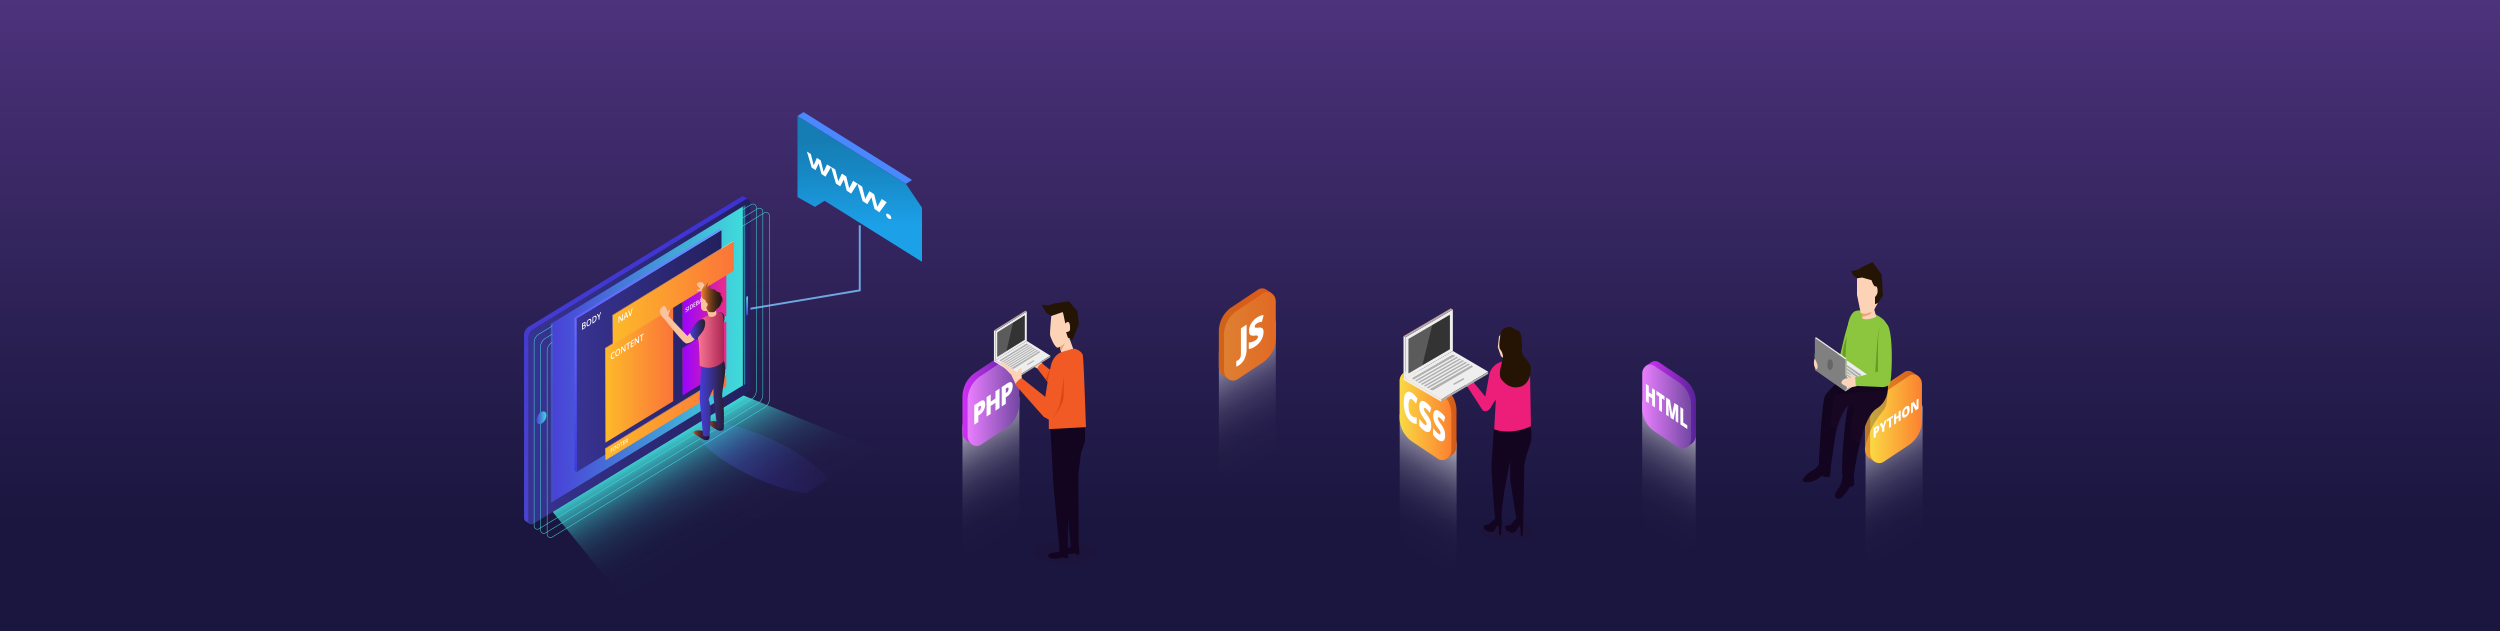 <svg xmlns="http://www.w3.org/2000/svg" xmlns:xlink="http://www.w3.org/1999/xlink" viewBox="0 0 1285.6 324.72"><defs><style>.cls-1{isolation:isolate;}.cls-2{fill:url(#linear-gradient);}.cls-16,.cls-3,.cls-72,.cls-76{fill:none;stroke-miterlimit:10;}.cls-3{stroke:#6ea8e3;}.cls-4{fill:url(#linear-gradient-2);}.cls-5{fill:#4a88ff;}.cls-6{fill:#fff;}.cls-7{fill:#241033;opacity:0.25;}.cls-12,.cls-7{mix-blend-mode:multiply;}.cls-8{fill:#13041f;}.cls-9{fill:#fcd3b7;}.cls-10{fill:#ed1e79;}.cls-11{fill:#251404;}.cls-12{opacity:0.4;fill:url(#Degradado_sin_nombre_64);}.cls-13{fill:url(#Degradado_sin_nombre_28);}.cls-14{fill:url(#Degradado_sin_nombre_20);}.cls-15{fill:url(#Degradado_sin_nombre_19);}.cls-16{stroke:#3fdcda;stroke-width:0.26px;}.cls-17{fill:url(#Degradado_sin_nombre_70);}.cls-18{fill:url(#Degradado_sin_nombre_71);}.cls-19{fill:url(#Degradado_sin_nombre_3);}.cls-20{fill:url(#Degradado_sin_nombre_19-2);}.cls-21{fill:url(#Degradado_sin_nombre_18);}.cls-22{fill:url(#Degradado_sin_nombre_17);}.cls-23{fill:#e1e1e1;}.cls-24{fill:url(#Degradado_sin_nombre_15);}.cls-25{fill:url(#Degradado_sin_nombre_15-2);}.cls-26{fill:url(#Degradado_sin_nombre_59);}.cls-27{fill:url(#Degradado_sin_nombre_16);}.cls-28{fill:url(#Degradado_sin_nombre_59-2);}.cls-29{fill:url(#Degradado_sin_nombre_16-2);}.cls-30{fill:url(#Degradado_sin_nombre_59-3);}.cls-31{fill:url(#Degradado_sin_nombre_59-4);}.cls-32{fill:url(#Degradado_sin_nombre_59-5);}.cls-33{fill:url(#Degradado_sin_nombre_16-3);}.cls-34{fill:url(#Degradado_sin_nombre_59-6);}.cls-35{fill:url(#Degradado_sin_nombre_15-3);}.cls-36{fill:url(#Degradado_sin_nombre_15-4);}.cls-37{fill:url(#Degradado_sin_nombre_15-5);}.cls-38{fill:url(#Degradado_sin_nombre_85);}.cls-39{fill:url(#Degradado_sin_nombre_85-2);}.cls-40{fill:#fbc39d;}.cls-41{fill:url(#Degradado_sin_nombre_14);}.cls-42{fill:url(#Degradado_sin_nombre_14-2);}.cls-43{fill:url(#Degradado_sin_nombre_53);}.cls-44{fill:url(#Degradado_sin_nombre_88);}.cls-45{fill:url(#Degradado_sin_nombre_14-3);}.cls-46{fill:url(#Degradado_sin_nombre_3-2);}.cls-47{fill:url(#Degradado_sin_nombre_3-3);}.cls-48{fill:url(#Degradado_sin_nombre_89);}.cls-49{fill:url(#Degradado_sin_nombre_12);}.cls-50{fill:url(#Degradado_sin_nombre_11);}.cls-51{fill:url(#Degradado_sin_nombre_89-2);}.cls-52{fill:url(#Degradado_sin_nombre_10);}.cls-53{fill:url(#Degradado_sin_nombre_9);}.cls-54{fill:url(#Degradado_sin_nombre_89-3);}.cls-55{fill:url(#Degradado_sin_nombre_8);}.cls-56{fill:url(#Degradado_sin_nombre_7);}.cls-57{fill:url(#Degradado_sin_nombre_89-4);}.cls-58{fill:url(#Degradado_sin_nombre_8-2);}.cls-59{fill:url(#Degradado_sin_nombre_7-2);}.cls-60{fill:url(#Degradado_sin_nombre_89-5);}.cls-61{fill:url(#Degradado_sin_nombre_10-2);}.cls-62{fill:url(#Degradado_sin_nombre_9-2);}.cls-63{fill:#8cc63f;}.cls-64{fill:#689c23;}.cls-65{fill:#eee;}.cls-66{fill:#afafaf;}.cls-67{fill:gray;}.cls-68{fill:#666;}.cls-69{fill:#eda36f;}.cls-70{fill:#241404;}.cls-71{fill:#f15a24;}.cls-72,.cls-76{stroke:#ff1d25;}.cls-72{stroke-width:0.09px;}.cls-73{fill:#333;}.cls-74{fill:#e2e2e2;opacity:0.23;}.cls-75{fill:#d94611;}.cls-76{stroke-width:0.17px;}</style><linearGradient id="linear-gradient" x1="642.8" y1="-79.16" x2="642.8" y2="278.74" gradientUnits="userSpaceOnUse"><stop offset="0.11" stop-color="#563886"/><stop offset="0.26" stop-color="#4a3178"/><stop offset="0.74" stop-color="#271e4f"/><stop offset="0.98" stop-color="#1a163f"/></linearGradient><linearGradient id="linear-gradient-2" x1="442.27" y1="121.86" x2="441.81" y2="68.69" gradientUnits="userSpaceOnUse"><stop offset="0.11" stop-color="#1ca0e8"/><stop offset="0.64" stop-color="#1787c3"/><stop offset="0.93" stop-color="#157db3"/></linearGradient><linearGradient id="Degradado_sin_nombre_64" x1="358.14" y1="235.49" x2="425.61" y2="235.49" gradientUnits="userSpaceOnUse"><stop offset="0" stop-color="#4941d7"/><stop offset="1" stop-color="#241e55"/></linearGradient><linearGradient id="Degradado_sin_nombre_28" x1="352.1" y1="220.48" x2="383.39" y2="274.66" gradientUnits="userSpaceOnUse"><stop offset="0" stop-color="#3fdcda"/><stop offset="0.06" stop-color="#3fdcda" stop-opacity="0.82"/><stop offset="0.13" stop-color="#3fdcda" stop-opacity="0.63"/><stop offset="0.21" stop-color="#3fdcda" stop-opacity="0.46"/><stop offset="0.29" stop-color="#3fdcda" stop-opacity="0.32"/><stop offset="0.38" stop-color="#3fdcda" stop-opacity="0.2"/><stop offset="0.48" stop-color="#3fdcda" stop-opacity="0.11"/><stop offset="0.6" stop-color="#3fdcda" stop-opacity="0.05"/><stop offset="0.74" stop-color="#3fdcda" stop-opacity="0.01"/><stop offset="1" stop-color="#3fdcda" stop-opacity="0"/></linearGradient><linearGradient id="Degradado_sin_nombre_20" x1="276.39" y1="271.63" x2="376.78" y2="97.75" gradientUnits="userSpaceOnUse"><stop offset="0" stop-color="#4a43d1"/><stop offset="1" stop-color="#3c32d4"/></linearGradient><linearGradient id="Degradado_sin_nombre_19" x1="271.65" y1="185.99" x2="385.92" y2="185.99" gradientUnits="userSpaceOnUse"><stop offset="0" stop-color="#373391"/><stop offset="1" stop-color="#23205f"/></linearGradient><linearGradient id="Degradado_sin_nombre_70" x1="2757.86" y1="227.01" x2="2760.11" y2="230.9" gradientTransform="translate(1856.51 -2063.79) rotate(119.92)" gradientUnits="userSpaceOnUse"><stop offset="0" stop-color="#3fdcda"/><stop offset="0.01" stop-color="#3fdcda" stop-opacity="0.9"/><stop offset="0.03" stop-color="#3fdcda" stop-opacity="0.71"/><stop offset="0.06" stop-color="#3fdcda" stop-opacity="0.54"/><stop offset="0.09" stop-color="#3fdcda" stop-opacity="0.39"/><stop offset="0.12" stop-color="#3fdcda" stop-opacity="0.27"/><stop offset="0.16" stop-color="#3fdcda" stop-opacity="0.17"/><stop offset="0.2" stop-color="#3fdcda" stop-opacity="0.09"/><stop offset="0.25" stop-color="#3fdcda" stop-opacity="0.04"/><stop offset="0.33" stop-color="#3fdcda" stop-opacity="0.01"/><stop offset="0.53" stop-color="#3fdcda" stop-opacity="0"/></linearGradient><linearGradient id="Degradado_sin_nombre_71" x1="2652.29" y1="169.1" x2="2654.53" y2="172.99" gradientTransform="translate(1856.51 -2063.79) rotate(119.92)" gradientUnits="userSpaceOnUse"><stop offset="0.47" stop-color="#3fdcda" stop-opacity="0"/><stop offset="0.67" stop-color="#3fdcda" stop-opacity="0.01"/><stop offset="0.75" stop-color="#3fdcda" stop-opacity="0.04"/><stop offset="0.8" stop-color="#3fdcda" stop-opacity="0.09"/><stop offset="0.84" stop-color="#3fdcda" stop-opacity="0.17"/><stop offset="0.88" stop-color="#3fdcda" stop-opacity="0.27"/><stop offset="0.91" stop-color="#3fdcda" stop-opacity="0.39"/><stop offset="0.94" stop-color="#3fdcda" stop-opacity="0.54"/><stop offset="0.97" stop-color="#3fdcda" stop-opacity="0.71"/><stop offset="0.99" stop-color="#3fdcda" stop-opacity="0.9"/><stop offset="1" stop-color="#3fdcda"/></linearGradient><linearGradient id="Degradado_sin_nombre_3" x1="284.07" y1="182.13" x2="382" y2="182.13" gradientUnits="userSpaceOnUse"><stop offset="0" stop-color="#4941d7"/><stop offset="1" stop-color="#3fdcda"/></linearGradient><linearGradient id="Degradado_sin_nombre_19-2" x1="296.49" y1="180.53" x2="371.02" y2="180.53" xlink:href="#Degradado_sin_nombre_19"/><linearGradient id="Degradado_sin_nombre_18" x1="295.98" y1="242.74" x2="295.98" y2="163.21" gradientUnits="userSpaceOnUse"><stop offset="0" stop-color="#3f33ed"/><stop offset="1" stop-color="#6f68ff"/></linearGradient><linearGradient id="Degradado_sin_nombre_17" x1="295.47" y1="140.77" x2="371.02" y2="140.77" gradientUnits="userSpaceOnUse"><stop offset="0" stop-color="#625aff"/><stop offset="1" stop-color="#6698ff"/></linearGradient><linearGradient id="Degradado_sin_nombre_15" x1="351.14" y1="158.53" x2="373.5" y2="158.53" gradientUnits="userSpaceOnUse"><stop offset="0" stop-color="#9a04ff"/><stop offset="1" stop-color="#ed2c88"/></linearGradient><linearGradient id="Degradado_sin_nombre_15-2" x1="351.04" y1="175.98" x2="351.04" y2="154.6" xlink:href="#Degradado_sin_nombre_15"/><linearGradient id="Degradado_sin_nombre_59" x1="311.19" y1="168.33" x2="346.18" y2="168.33" gradientUnits="userSpaceOnUse"><stop offset="0" stop-color="#fb7439"/><stop offset="1" stop-color="#fdde98"/></linearGradient><linearGradient id="Degradado_sin_nombre_16" x1="311.4" y1="192.67" x2="346.18" y2="192.67" gradientUnits="userSpaceOnUse"><stop offset="0" stop-color="#fdb92a"/><stop offset="1" stop-color="#fb7439"/></linearGradient><linearGradient id="Degradado_sin_nombre_59-2" x1="311.29" y1="227.57" x2="311.29" y2="178.88" xlink:href="#Degradado_sin_nombre_59"/><linearGradient id="Degradado_sin_nombre_16-2" x1="315.23" y1="150.6" x2="377.33" y2="150.6" xlink:href="#Degradado_sin_nombre_16"/><linearGradient id="Degradado_sin_nombre_59-3" x1="315.12" y1="177.16" x2="315.12" y2="161.86" xlink:href="#Degradado_sin_nombre_59"/><linearGradient id="Degradado_sin_nombre_59-4" x1="315.02" y1="142.95" x2="377.33" y2="142.95" xlink:href="#Degradado_sin_nombre_59"/><linearGradient id="Degradado_sin_nombre_59-5" x1="311.19" y1="211.57" x2="373.5" y2="211.57" xlink:href="#Degradado_sin_nombre_59"/><linearGradient id="Degradado_sin_nombre_16-3" x1="311.4" y1="214.67" x2="373.5" y2="214.67" xlink:href="#Degradado_sin_nombre_16"/><linearGradient id="Degradado_sin_nombre_59-6" x1="311.29" y1="236.67" x2="311.29" y2="230.47" xlink:href="#Degradado_sin_nombre_59"/><linearGradient id="Degradado_sin_nombre_15-3" x1="351.14" y1="184.32" x2="373.5" y2="184.32" xlink:href="#Degradado_sin_nombre_15"/><linearGradient id="Degradado_sin_nombre_15-4" x1="351.04" y1="203.3" x2="351.04" y2="178.88" xlink:href="#Degradado_sin_nombre_15"/><linearGradient id="Degradado_sin_nombre_15-5" x1="350.93" y1="172.12" x2="373.5" y2="172.12" xlink:href="#Degradado_sin_nombre_15"/><linearGradient id="Degradado_sin_nombre_85" x1="356.59" y1="223.82" x2="364.87" y2="223.82" gradientUnits="userSpaceOnUse"><stop offset="0" stop-color="#c3531b"/><stop offset="0.1" stop-color="#a14622"/><stop offset="0.23" stop-color="#7a382b"/><stop offset="0.37" stop-color="#592b32"/><stop offset="0.52" stop-color="#3f2237"/><stop offset="0.67" stop-color="#2d1b3b"/><stop offset="0.82" stop-color="#22173d"/><stop offset="1" stop-color="#1f163e"/></linearGradient><linearGradient id="Degradado_sin_nombre_85-2" x1="363.93" y1="219.05" x2="372.22" y2="219.05" xlink:href="#Degradado_sin_nombre_85"/><linearGradient id="Degradado_sin_nombre_14" x1="369.29" y1="163.7" x2="372.57" y2="163.7" gradientUnits="userSpaceOnUse"><stop offset="0" stop-color="#463eda"/><stop offset="1" stop-color="#271d2c"/></linearGradient><linearGradient id="Degradado_sin_nombre_14-2" x1="359.85" y1="204.24" x2="372.92" y2="204.24" xlink:href="#Degradado_sin_nombre_14"/><linearGradient id="Degradado_sin_nombre_53" x1="358.65" y1="174.83" x2="372.46" y2="174.83" gradientUnits="userSpaceOnUse"><stop offset="0" stop-color="#fb7896"/><stop offset="1" stop-color="#ab2553"/></linearGradient><linearGradient id="Degradado_sin_nombre_88" x1="360.36" y1="152.93" x2="371.55" y2="152.93" gradientUnits="userSpaceOnUse"><stop offset="0" stop-color="#fc8130"/><stop offset="0.09" stop-color="#dc722c"/><stop offset="0.27" stop-color="#a55724"/><stop offset="0.44" stop-color="#77401d"/><stop offset="0.6" stop-color="#532f18"/><stop offset="0.75" stop-color="#392215"/><stop offset="0.89" stop-color="#291b13"/><stop offset="1" stop-color="#241812"/></linearGradient><linearGradient id="Degradado_sin_nombre_14-3" x1="354.78" y1="169.46" x2="362.63" y2="169.46" xlink:href="#Degradado_sin_nombre_14"/><linearGradient id="Degradado_sin_nombre_3-2" x1="275.91" y1="214.81" x2="281" y2="214.81" xlink:href="#Degradado_sin_nombre_3"/><linearGradient id="Degradado_sin_nombre_3-3" x1="384.19" y1="162.22" x2="384.19" y2="152.33" xlink:href="#Degradado_sin_nombre_3"/><linearGradient id="Degradado_sin_nombre_89" x1="2803.82" y1="233.13" x2="2838.2" y2="173.59" gradientTransform="matrix(-1, 0, 0, 1, 3462.55, 0)" gradientUnits="userSpaceOnUse"><stop offset="0" stop-color="#fff" stop-opacity="0"/><stop offset="0.22" stop-color="#fff" stop-opacity="0.01"/><stop offset="0.35" stop-color="#fff" stop-opacity="0.04"/><stop offset="0.47" stop-color="#fff" stop-opacity="0.1"/><stop offset="0.57" stop-color="#fff" stop-opacity="0.18"/><stop offset="0.66" stop-color="#fff" stop-opacity="0.29"/><stop offset="0.75" stop-color="#fff" stop-opacity="0.42"/><stop offset="0.83" stop-color="#fff" stop-opacity="0.57"/><stop offset="0.91" stop-color="#fff" stop-opacity="0.75"/><stop offset="0.98" stop-color="#fff" stop-opacity="0.94"/><stop offset="1" stop-color="#fff"/></linearGradient><linearGradient id="Degradado_sin_nombre_12" x1="626.78" y1="171.64" x2="653.84" y2="171.64" gradientUnits="userSpaceOnUse"><stop offset="0" stop-color="#cf6319"/><stop offset="1" stop-color="#df5817"/></linearGradient><linearGradient id="Degradado_sin_nombre_11" x1="629.44" y1="172.91" x2="656.06" y2="172.91" gradientUnits="userSpaceOnUse"><stop offset="0" stop-color="#df8031"/><stop offset="1" stop-color="#e16923"/></linearGradient><linearGradient id="Degradado_sin_nombre_89-2" x1="2740.43" y1="271.69" x2="2774.8" y2="212.16" gradientTransform="matrix(-1, 0, 0, 1, 3267.28, 0)" xlink:href="#Degradado_sin_nombre_89"/><linearGradient id="Degradado_sin_nombre_10" x1="494.9" y1="205.27" x2="521.97" y2="205.27" gradientUnits="userSpaceOnUse"><stop offset="0" stop-color="#d130f6"/><stop offset="1" stop-color="#572399"/></linearGradient><linearGradient id="Degradado_sin_nombre_9" x1="497.56" y1="206.53" x2="524.18" y2="206.53" gradientUnits="userSpaceOnUse"><stop offset="0" stop-color="#e97fff"/><stop offset="1" stop-color="#7347a2"/></linearGradient><linearGradient id="Degradado_sin_nombre_89-3" x1="2275.96" y1="276.56" x2="2310.33" y2="217.02" gradientTransform="matrix(-1, 0, 0, 1, 3267.28, 0)" xlink:href="#Degradado_sin_nombre_89"/><linearGradient id="Degradado_sin_nombre_8" x1="959.05" y1="214.09" x2="986.11" y2="214.09" gradientUnits="userSpaceOnUse"><stop offset="0" stop-color="#ec9c2e"/><stop offset="1" stop-color="#d25a18"/></linearGradient><linearGradient id="Degradado_sin_nombre_7" x1="961.71" y1="215.35" x2="988.33" y2="215.35" gradientUnits="userSpaceOnUse"><stop offset="0" stop-color="#fad943"/><stop offset="1" stop-color="#fc8130"/></linearGradient><linearGradient id="Degradado_sin_nombre_89-4" x1="717.07" y1="280.55" x2="751.45" y2="221.01" gradientTransform="matrix(1, 0, 0, 1, 0, 0)" xlink:href="#Degradado_sin_nombre_89"/><linearGradient id="Degradado_sin_nombre_8-2" x1="721.96" y1="212.54" x2="749.02" y2="212.54" xlink:href="#Degradado_sin_nombre_8"/><linearGradient id="Degradado_sin_nombre_7-2" x1="719.74" y1="213.8" x2="746.36" y2="213.8" xlink:href="#Degradado_sin_nombre_7"/><linearGradient id="Degradado_sin_nombre_89-5" x1="841.88" y1="270.49" x2="874.46" y2="214.07" gradientTransform="matrix(1, 0, 0, 1, 0, 0)" xlink:href="#Degradado_sin_nombre_89"/><linearGradient id="Degradado_sin_nombre_10-2" x1="846.61" y1="207.85" x2="872.05" y2="207.85" xlink:href="#Degradado_sin_nombre_10"/><linearGradient id="Degradado_sin_nombre_9-2" x1="844.52" y1="209.04" x2="869.55" y2="209.04" xlink:href="#Degradado_sin_nombre_9"/></defs><title>textBanner_1</title><g class="cls-1"><g id="Layer_2" data-name="Layer 2"><g id="BACKGROUND"><rect class="cls-2" width="1285.6" height="324.72"/></g><g id="OBJECTS"><polyline class="cls-3" points="382.52 159.29 442.12 149.32 442.12 115.84"/><polygon class="cls-4" points="410.1 59.64 465.87 94.55 474.13 106.83 474.13 134.63 424.04 103.27 419.07 106.38 410.1 101.36 410.1 59.64"/><polygon class="cls-5" points="410.1 59.64 413.23 57.65 469.01 92.56 465.87 94.55 410.1 59.64"/><path class="cls-6" d="M422.43,89.51,421,84.09l-1.62,3.4-2-1.32-2.42-8.22,2,1.27L418.43,85l1.63-3.79,2,1.28,1.47,5.85,1.75-3.8,2.12,1.34-2.92,5Z"/><path class="cls-6" d="M435.42,98.07l-1.51-5.68-1.85,3.46-2.2-1.45-2.55-8.61,2.22,1.39,1.54,6,1.87-3.87,2.22,1.41,1.54,6.12,2-3.88L441,94.47l-3.32,5.1Z"/><path class="cls-6" d="M449.71,107.47l-1.59-6L446,105l-2.42-1.59-2.69-9,2.44,1.53,1.61,6.32,2.14-3.94,2.45,1.55,1.61,6.42,2.3-3.95L456,104l-3.79,5.16Z"/><path class="cls-6" d="M458.32,112.13c0,.62-.63.72-1.4.22a2.5,2.5,0,0,1-1.23-1.94c0-.64.64-.7,1.39-.21A2.43,2.43,0,0,1,458.32,112.13Z"/><ellipse class="cls-7" cx="775.23" cy="273.16" rx="14.07" ry="4.84"/><path class="cls-8" d="M787.3,219.2s.32,5.35.17,6.94-3.75,10.49-3.67,14.56-.5,26.07-.5,26.07a6,6,0,0,1-3.54,0s-3.24-20.26-3.18-20.6,0-9.28,0-9.28L774,250.28s-2.15,13-1.84,16.23a7.86,7.86,0,0,1-3.35.22s-2.12-25-1.81-28.41,1.25-18.7,1.25-18.7l18.57-1.6Z"/><path class="cls-9" d="M757.51,196.28l-2-2.47s-.21-3.71-1-3.64-.59,1.13-.86,1.63-1.14-.15-1.8-.87-2.06-2.14-2.53-2.11-.05,1.68.36,2.75,4.83,7.25,4.83,7.25l3.57-1.1Z"/><polygon class="cls-9" points="773.17 170.5 771.85 171.88 770.85 172.99 770.23 178.51 771.85 183.2 773.87 184.68 775.12 174.47 773.17 170.5"/><path class="cls-10" d="M772.7,185.9a8.87,8.87,0,0,0-7,7.51c-1.17,6.64-1.91,10.53-1.91,10.53l-6.29-7.65a3.51,3.51,0,0,0-3.36,1.83l8.4,13s2.39,1.43,4.25-1.81a29.41,29.41,0,0,1,2.46-3.91l-.89,15.34s7.81,3.45,18.91-1.53l-.43-25.14s.17-8.9-4.63-9.31A27.37,27.37,0,0,0,772.7,185.9Z"/><path class="cls-11" d="M779.6,169.85s-1.68-2-3.92-1.7a4.52,4.52,0,0,0-4.19,4.2c-.18,2.46-1,6,0,7.34a6.8,6.8,0,0,1,1.42,4.4c-.16,1.25-2.78,8.17-1,10.7s5.25,5.54,10.15,4,6.09-8.93,4.46-11.78-4.13-4-3.89-7S782.65,169,779.6,169.85Z"/><polygon class="cls-8" points="783.29 266.77 783.36 270.13 783.16 271.96 782.94 275.57 782.08 275.57 781.78 270.98 781.19 270.47 779.21 273.68 777.26 273.94 774.57 272.7 774.03 270.98 774.03 270.47 776.74 269.96 779.76 266.51 782.42 266.37 783.29 266.77"/><polygon class="cls-8" points="772.2 266.45 772.27 269.81 772.07 271.64 771.85 275.26 770.99 275.26 770.69 270.66 770.1 270.15 768.12 273.37 766.17 273.63 763.48 272.38 762.94 270.66 762.94 270.15 765.65 269.64 768.85 266.73 771.33 266.05 772.2 266.45"/><path class="cls-12" d="M425.61,246.83c-3.07-6-14.51-14.45-29.29-21.15-18.73-8.49-35.71-10.92-37.94-5.42s11.15,16.83,29.87,25.32c9.83,4.46,19.17,7.24,26.16,8.08Z"/><polygon class="cls-13" points="322.23 309.97 284.07 263.09 382 203.22 451 231.32 322.23 309.97"/><path class="cls-14" d="M384.84,102.5l-2-1.22h0a1.67,1.67,0,0,0-1.78,0L271.88,168a5.12,5.12,0,0,0-2.39,4.38v94.15a1.77,1.77,0,0,0,1,1.62h0l2.13,1.31.25-.86-.34-.85,108.84-66.48a5.14,5.14,0,0,0,2.4-4.4v-94a2.06,2.06,0,0,0,0-.25h.77Z"/><path class="cls-15" d="M271.65,267.85V173.7a5.12,5.12,0,0,1,2.39-4.38L383.26,102.6a1.77,1.77,0,0,1,2.66,1.62v94a5.14,5.14,0,0,1-2.4,4.4L274.17,269.39A1.68,1.68,0,0,1,271.65,267.85Z"/><path class="cls-16" d="M274.66,270.39V176.25a5.12,5.12,0,0,1,2.39-4.38l109.22-66.71a1.77,1.77,0,0,1,2.66,1.62v94a5.14,5.14,0,0,1-2.4,4.4L277.18,271.93A1.68,1.68,0,0,1,274.66,270.39Z"/><path class="cls-16" d="M278,272.54V178.4A5.12,5.12,0,0,1,280.4,174L389.63,107.3a1.77,1.77,0,0,1,2.66,1.62v94a5.14,5.14,0,0,1-2.4,4.4L280.53,274.08A1.68,1.68,0,0,1,278,272.54Z"/><path class="cls-16" d="M281.36,274.69V180.54a5.12,5.12,0,0,1,2.39-4.38L393,109.45a1.77,1.77,0,0,1,2.66,1.62v94a5.14,5.14,0,0,1-2.4,4.4L283.88,276.23A1.68,1.68,0,0,1,281.36,274.69Z"/><polygon class="cls-17" points="284.07 166.03 284.07 258.06 279.73 260.41 279.58 168.76 284.07 166.03"/><polygon class="cls-18" points="386.93 103.27 386.93 195.58 382.59 197.93 382.44 106 386.93 103.27"/><polygon class="cls-19" points="284.07 258.06 284.07 166.03 382 106.2 382 198.23 284.07 258.06"/><polygon class="cls-20" points="296.49 163.84 371.02 118.32 371.02 197.22 296.49 242.74 296.49 163.84"/><polygon class="cls-21" points="296.49 242.74 295.47 242.11 295.47 163.21 296.49 163.84 296.49 242.74"/><polygon class="cls-22" points="296.49 163.84 371.02 118.32 370 117.69 295.47 163.21 296.49 163.84"/><polygon class="cls-23" points="350.94 154.6 373.29 140.95 373.5 141.08 351.14 154.73 350.94 154.6"/><polygon class="cls-24" points="373.5 141.08 351.14 154.73 351.14 175.98 373.5 162.32 373.5 141.08"/><polygon class="cls-25" points="351.14 154.73 350.94 154.6 350.94 175.85 351.14 175.98 351.14 154.73"/><path class="cls-6" d="M353.68,159.36a1.1,1.1,0,0,1-.17.59,1.42,1.42,0,0,1-.48.47,1,1,0,0,1-.5.18v-.35a1,1,0,0,0,.26,0,1.13,1.13,0,0,0,.26-.12.76.76,0,0,0,.26-.24.53.53,0,0,0,.08-.28.18.18,0,0,0-.08-.17.61.61,0,0,0-.31,0,.42.42,0,0,1-.35-.08.45.45,0,0,1-.1-.33,1,1,0,0,1,.16-.55,1.27,1.27,0,0,1,.43-.43,1.07,1.07,0,0,1,.51-.17l-.09.36a.93.93,0,0,0-.43.13.62.62,0,0,0-.22.21.49.49,0,0,0-.07.25.26.26,0,0,0,0,.13.15.15,0,0,0,.1.06,1,1,0,0,0,.24,0,.72.72,0,0,1,.29,0,.24.24,0,0,1,.13.12A.57.57,0,0,1,353.68,159.36Z"/><path class="cls-6" d="M354,159.76v-2.29l.29-.18v2.29Z"/><path class="cls-6" d="M356.25,157.24a2.09,2.09,0,0,1-.25,1,2,2,0,0,1-.71.73l-.5.31V157l.55-.34q.43-.26.67-.11T356.25,157.24Zm-.31.2q0-.82-.6-.45l-.25.16v1.66l.21-.13A1.35,1.35,0,0,0,355.94,157.44Z"/><path class="cls-6" d="M357.64,157.54l-1,.62v-2.29l1-.62v.32l-.72.44v.62l.68-.41v.31l-.68.41v.72l.72-.44Z"/><path class="cls-6" d="M358,155l.53-.33a.86.86,0,0,1,.53-.19c.11,0,.16.14.16.33a.94.94,0,0,1-.08.38.84.84,0,0,1-.23.31v0c.13,0,.22,0,.28,0a.41.41,0,0,1,.09.31,1.11,1.11,0,0,1-.17.59,1.38,1.38,0,0,1-.47.46l-.65.4Zm.29.77.28-.17a.84.84,0,0,0,.27-.24.53.53,0,0,0,.09-.3c0-.11,0-.17-.09-.18a.5.5,0,0,0-.29.11l-.25.16Zm0,.3v.73l.31-.19a.84.84,0,0,0,.28-.26A.63.63,0,0,0,359,156c0-.12,0-.19-.1-.21a.41.41,0,0,0-.29.09Z"/><path class="cls-6" d="M360.8,155.61l-.18-.53-.68.42-.18.74-.31.19.67-2.71.32-.2.67,1.89Zm-.26-.8-.17-.52-.05-.17,0-.17c0,.14-.05.3-.1.48l-.16.7Z"/><path class="cls-6" d="M361.64,154.18v.91l-.29.18V153l.51-.31c.23-.14.4-.19.51-.15s.17.18.17.4a1.24,1.24,0,0,1-.35.82l.51.7-.33.2-.43-.65Zm0-.31.2-.12a.86.86,0,0,0,.3-.28.66.66,0,0,0,.09-.34c0-.13,0-.2-.1-.22a.45.45,0,0,0-.3.1l-.19.12Z"/><polygon class="cls-26" points="311.19 178.88 345.97 157.64 346.18 157.77 311.4 179.01 311.19 178.88"/><polygon class="cls-27" points="311.4 179.01 346.18 157.77 346.18 206.32 311.4 227.57 311.4 179.01"/><polygon class="cls-28" points="311.4 179.01 311.19 178.88 311.19 227.44 311.4 227.57 311.4 179.01"/><polygon class="cls-29" points="315.23 161.98 377.33 124.05 377.33 139.22 315.23 177.16 315.23 161.98"/><polygon class="cls-30" points="315.23 177.16 315.02 177.03 315.02 161.86 315.23 161.98 315.23 177.16"/><polygon class="cls-31" points="315.02 161.86 377.12 123.92 377.33 124.05 315.23 161.98 315.02 161.86"/><path class="cls-6" d="M320.25,164.85l-.52.32-1.28-1.87h0v.14c0,.27,0,.53,0,.76v1.73l-.39.24v-3.34l.52-.32,1.28,1.86h0s0-.16,0-.37,0-.39,0-.51v-1.75l.39-.24Z"/><path class="cls-6" d="M322.56,163.44l-.26-.77-1,.61-.25,1.08-.45.28,1-3.95.46-.28,1,2.75Zm-.37-1.17-.25-.76-.07-.24-.07-.25q0,.31-.14.7l-.24,1Z"/><path class="cls-6" d="M324.85,158.7l.44-.27-.91,3.9-.45.28-.91-2.78.44-.27.54,1.74a3.33,3.33,0,0,1,.09.33c0,.14.05.24.06.31,0-.12,0-.27.07-.45s.06-.3.08-.39Z"/><polygon class="cls-32" points="311.19 230.47 373.29 192.54 373.5 192.66 311.4 230.6 311.19 230.47"/><polygon class="cls-33" points="311.4 230.6 373.5 192.66 373.5 198.74 311.4 236.67 311.4 230.6"/><polygon class="cls-34" points="311.4 230.6 311.19 230.47 311.19 236.54 311.4 236.67 311.4 230.6"/><polygon class="cls-35" points="373.5 165.35 351.14 179.01 351.14 203.29 373.5 189.63 373.5 165.35"/><polygon class="cls-36" points="351.14 179.01 350.94 178.88 350.94 203.17 351.14 203.3 351.14 179.01"/><polygon class="cls-37" points="350.94 178.88 373.29 165.22 373.5 165.35 351.14 179.01 350.94 178.88"/><path class="cls-38" d="M364.77,222.92c0,.84.75,3.47-1.5,3.42-1.74.22-5.36-2.82-6.39-3.45s.71-2.35,5.05-1.23C362.66,222,364.77,222.92,364.77,222.92Z"/><path class="cls-39" d="M372.11,218.14c0,.84.75,3.47-1.5,3.42-1.74.22-5.36-2.82-6.39-3.45s.71-2.35,5.05-1.23C370,217.25,372.11,218.14,372.11,218.14Z"/><path class="cls-40" d="M360.36,149.84l5.85,15.43,1.64-2.49-5-14.43a9,9,0,0,0-1.43-2.93c-.45-.41-3.29-.59-2.93,1,0,.93,1.91,1.81,1.47,2.35-.13.16-.75,0-1.31.36s.2.69.52.56A2,2,0,0,1,360.36,149.84Z"/><path class="cls-41" d="M369.29,160.52c2.56-.47,4.06,1.67,2.87,5.51S369.29,160.52,369.29,160.52Z"/><path class="cls-40" d="M343.54,162.26l9.93,10.51,1.47-1.66s4.44.82,2.9,2.69a6.88,6.88,0,0,1-4.85,2.83c-1.49.15-11.31-12.6-11.31-12.6a6,6,0,0,1-2.37-4.18c.16-.78,1.14-2.4,2.23-2.58.76,0,1.34,1.87,1.54,2.53s.47.15.91-.32.93-.15.18,1.19C343.89,161.16,344.13,161.85,343.54,162.26Z"/><path class="cls-42" d="M371.55,184.32l-2.67-.31-.26,1.37-3.07.64-5,1.24-.76,17.87,1.73,18.75a2.59,2.59,0,0,0,3.3,0s1.63-13.86-.43-18.31a33.57,33.57,0,0,1,2.52-5.76v4.49l1.91,15.94c3.33.87,3.3-1.24,3.3-1.24a65.2,65.2,0,0,0-.76-15.57C371.35,198.94,374.75,188.47,371.55,184.32Z"/><path class="cls-43" d="M364.31,162.08c.82.79,4.1.17,4-1.12a2.91,2.91,0,0,1,2.06-.37c1.84.5,1.54,3.55,1.72,5.12.4,3.7.13,13,.34,18.84,0,1.82-3,3.78-6.51,4.45-2.39.47-6.15-.46-6.13-1.27s-.18-11.16-.75-13.41-.62-7.92.26-9.06C360.45,163.82,364.31,162.08,364.31,162.08Z"/><path class="cls-40" d="M360.67,151.7c-.58,1.36,0,2.07-.06,3.07s-.63,4.57,1,5a5.14,5.14,0,0,0,1.94.13l.84,2.54c.47,1,4.32.54,4-1.49l-.19-1.78c.88-.43,2.49-2,2.49-5s-3.05-5.36-5.81-5.36A5,5,0,0,0,360.67,151.7Z"/><path class="cls-44" d="M363.08,155.54c.45-.28,1.53,1.14.14,2.42a1.89,1.89,0,0,0,.51,1.3c.35.41-.29.45.64,1s2.58.15,2.9.29c0-.35.56-.16,1-1.16.64-.9,1.54-.9,2.29-2.74a5,5,0,0,0,.53-2.08,2.62,2.62,0,0,1,.23,1.33A4.71,4.71,0,0,0,370,151a2.2,2.2,0,0,1,1.38.7,3.45,3.45,0,0,0-2.34-1.59c-.89-.43-.72-1.14-2.58-1.44s-1.76-1.65-1.47-2.2c0,0-1.12.93-1,1.72a2.85,2.85,0,0,1,.3-2.85,3.53,3.53,0,0,0-1.64,3.42,4.2,4.2,0,0,1-.14-2c-.42.15-2.78,3.38-2,5.39s2.47,1.92,2.43,2.59S363.08,155.54,363.08,155.54Z"/><path class="cls-45" d="M360.62,164.2c-2.25.71-3.74,3.3-5.84,6.68a6.57,6.57,0,0,0,3,3.94,41.49,41.49,0,0,0,3.65-4.49C363,167.84,363.31,163.35,360.62,164.2Z"/><path class="cls-46" d="M280.32,216c-1,1.7-2.57,2.56-3.6,1.92s-1.09-2.55-.13-4.26,2.57-2.56,3.6-1.92S281.28,214.28,280.32,216Z"/><path class="cls-47" d="M384.16,152.38h0a.34.34,0,0,1,.52.32v8.69a.9.9,0,0,1-.42.77h0a.37.37,0,0,1-.55-.34v-8.61A1,1,0,0,1,384.16,152.38Z"/><path class="cls-6" d="M315.36,181.42a1.51,1.51,0,0,0-.58.69,2.49,2.49,0,0,0-.21,1,1.13,1.13,0,0,0,.2.8q.2.19.59,0a2.35,2.35,0,0,0,.32-.24l.32-.31v.47a3.22,3.22,0,0,1-.7.58q-.57.35-.88.1a1.4,1.4,0,0,1-.31-1.08,3.37,3.37,0,0,1,.15-1,2.85,2.85,0,0,1,.43-.86,2.37,2.37,0,0,1,.66-.61,1.38,1.38,0,0,1,.74-.24l-.15.55-.28,0A1,1,0,0,0,315.36,181.42Z"/><path class="cls-6" d="M318.88,180.5a3.26,3.26,0,0,1-.32,1.46,2.39,2.39,0,0,1-.9,1q-.59.36-.91.11a1.36,1.36,0,0,1-.32-1.08,3.23,3.23,0,0,1,.32-1.46,2.41,2.41,0,0,1,.91-1q.58-.36.9-.1A1.35,1.35,0,0,1,318.88,180.5Zm-2,1.22a1.21,1.21,0,0,0,.19.82q.19.2.58,0a1.45,1.45,0,0,0,.57-.67,2.58,2.58,0,0,0,.19-1.06,1.22,1.22,0,0,0-.19-.81q-.19-.2-.57,0a1.47,1.47,0,0,0-.58.67A2.56,2.56,0,0,0,316.89,181.72Z"/><path class="cls-6" d="M321.62,180.5l-.52.32-1.28-1.87h0v.14q0,.41,0,.76v1.73l-.39.24V178.5l.52-.32,1.28,1.86h0s0-.16,0-.37,0-.39,0-.51V177.4l.39-.24Z"/><path class="cls-6" d="M323.21,179.52l-.43.26v-2.87l-.77.47v-.47l2-1.2v.47l-.77.47Z"/><path class="cls-6" d="M325.86,177.9l-1.48.91v-3.34l1.48-.91V175l-1.05.64v.91l1-.6v.46l-1,.6v1l1.05-.64Z"/><path class="cls-6" d="M328.6,176.22l-.52.32-1.28-1.87h0v.14q0,.41,0,.76v1.73l-.39.24v-3.34l.52-.32,1.28,1.86h0s0-.16,0-.37,0-.39,0-.51v-1.75l.39-.24Z"/><path class="cls-6" d="M330.19,175.25l-.43.26v-2.87l-.77.47v-.47l2-1.2v.47l-.77.47Z"/><path class="cls-6" d="M314.39,232.63l-.27.17v-2.14l.95-.58v.3l-.67.41v.67l.63-.39v.3l-.63.39Z"/><path class="cls-6" d="M316.86,230a2.1,2.1,0,0,1-.2.94,1.53,1.53,0,0,1-.58.64q-.38.23-.58.07a.88.88,0,0,1-.2-.69,2.08,2.08,0,0,1,.2-.94,1.55,1.55,0,0,1,.58-.64c.25-.15.44-.17.58-.07A.87.87,0,0,1,316.86,230Zm-1.28.78a.78.78,0,0,0,.13.52q.13.13.37,0a.93.93,0,0,0,.37-.43,1.66,1.66,0,0,0,.12-.68.78.78,0,0,0-.12-.52q-.12-.13-.37,0a.94.94,0,0,0-.37.43A1.64,1.64,0,0,0,315.58,230.83Z"/><path class="cls-6" d="M318.71,228.92a2.1,2.1,0,0,1-.2.94,1.53,1.53,0,0,1-.58.65q-.38.23-.58.07a.88.88,0,0,1-.2-.69,2.08,2.08,0,0,1,.2-.94,1.55,1.55,0,0,1,.58-.64q.37-.23.58-.07A.87.87,0,0,1,318.71,228.92Zm-1.28.78a.78.78,0,0,0,.13.52c.08.09.21.08.37,0a.94.94,0,0,0,.37-.43,1.65,1.65,0,0,0,.12-.68.78.78,0,0,0-.12-.52c-.08-.09-.2-.08-.37,0a.94.94,0,0,0-.37.43A1.64,1.64,0,0,0,317.43,229.7Z"/><path class="cls-6" d="M319.65,229.41l-.27.17v-1.84l-.49.3v-.3l1.26-.77v.3l-.49.3Z"/><path class="cls-6" d="M321.35,228.37l-.95.58v-2.14l.95-.58v.3l-.67.41v.58l.63-.39v.29l-.63.39v.67l.67-.41Z"/><path class="cls-6" d="M322,227.13V228l-.27.17V226l.47-.29q.32-.2.48-.14t.16.37a1.16,1.16,0,0,1-.33.77l.47.66-.31.19-.4-.61Zm0-.29.19-.12a.8.8,0,0,0,.28-.26.61.61,0,0,0,.09-.32c0-.12,0-.19-.09-.2a.42.42,0,0,0-.28.09l-.18.11Z"/><path class="cls-6" d="M299.34,166.35l.78-.47a1.27,1.27,0,0,1,.78-.28q.24.05.24.49a1.36,1.36,0,0,1-.12.56,1.23,1.23,0,0,1-.34.45v0c.18-.07.32-.06.4,0a.6.6,0,0,1,.13.45,1.62,1.62,0,0,1-.25.85,2,2,0,0,1-.68.67l-.94.58Zm.43,1.12.41-.25a1.24,1.24,0,0,0,.39-.35.78.78,0,0,0,.12-.44c0-.16,0-.24-.13-.26a.72.72,0,0,0-.42.15l-.37.23Zm0,.44V169l.45-.28a1.22,1.22,0,0,0,.4-.38.91.91,0,0,0,.14-.5q0-.26-.14-.3a.6.6,0,0,0-.42.13Z"/><path class="cls-6" d="M304.07,165.11a3.27,3.27,0,0,1-.32,1.46,2.39,2.39,0,0,1-.9,1q-.59.36-.91.11a1.37,1.37,0,0,1-.32-1.08,3.23,3.23,0,0,1,.32-1.46,2.41,2.41,0,0,1,.91-1q.58-.36.9-.1A1.35,1.35,0,0,1,304.07,165.11Zm-2,1.22a1.21,1.21,0,0,0,.2.82q.19.2.58,0a1.46,1.46,0,0,0,.57-.67,2.59,2.59,0,0,0,.19-1.06,1.22,1.22,0,0,0-.19-.81q-.19-.2-.57,0a1.47,1.47,0,0,0-.58.67A2.56,2.56,0,0,0,302.08,166.33Z"/><path class="cls-6" d="M306.76,163.44a3,3,0,0,1-.36,1.48,2.84,2.84,0,0,1-1,1.07l-.73.45v-3.34l.81-.5q.62-.38,1-.17T306.76,163.44Zm-.45.29q0-1.2-.88-.66l-.37.23v2.42l.3-.19A2,2,0,0,0,306.31,163.73Z"/><path class="cls-6" d="M308.06,162.53l.62-1.9.46-.28-.87,2.58v1.29l-.43.26V163.2l-.87-1.53.46-.28Z"/><path class="cls-48" d="M633.12,169.76l13.82-9.2a3.78,3.78,0,0,1,4.23,0l2.68,1.79h0a5.07,5.07,0,0,1,2.22,4.34V224.5a15.11,15.11,0,0,1-6.32,12.63L636.45,246a4.1,4.1,0,0,1-4.69,0h0l-2.63-1.77h0a5.52,5.52,0,0,1-2.33-4.66v-57.1A15.16,15.16,0,0,1,633.12,169.76Z"/><path class="cls-49" d="M653.84,150.73l-2.68-1.79a3.78,3.78,0,0,0-4.23,0l-13.82,9.2a15.16,15.16,0,0,0-6.34,12.67v17.67a5.52,5.52,0,0,0,2.33,4.66h0l2.64,1.77s.41-1.09.4-1.13a5.1,5.1,0,0,0-.4-.43,4.31,4.31,0,0,0,1.42-.61l13.29-8.85a15.11,15.11,0,0,0,6.32-12.63V152.89a5.72,5.72,0,0,0-.19-1.45l.75.21Z"/><path class="cls-50" d="M635.78,160l13.82-9.2c2.87-1.91,6.46.48,6.46,4.3V173.5a15.11,15.11,0,0,1-6.32,12.63L636.45,195c-3.11,2.07-7-.52-7-4.67V172.64A15.16,15.16,0,0,1,635.78,160Z"/><path class="cls-6" d="M637.26,187.76a7.92,7.92,0,0,1-1.52.81v-2.92l.5-.21a3.2,3.2,0,0,0,.58-.31,2.69,2.69,0,0,0,1-1.25,5.84,5.84,0,0,0,.31-2.13V168.88l2.93-2v12.55a11.67,11.67,0,0,1-1,4.91A8,8,0,0,1,637.26,187.76Z"/><path class="cls-6" d="M649.75,170.87a7.39,7.39,0,0,1-.51,2.64,9.33,9.33,0,0,1-1.47,2.54,9.93,9.93,0,0,1-2.26,2.06,10.44,10.44,0,0,1-1.81,1,4.73,4.73,0,0,1-1.52.33v-3.35a5.75,5.75,0,0,0,1.74-.29,6.68,6.68,0,0,0,1.66-.79,3.12,3.12,0,0,0,1-.92,1.81,1.81,0,0,0,.3-.95.61.61,0,0,0-.12-.42.65.65,0,0,0-.39-.17,9.23,9.23,0,0,0-1.44.06,3.48,3.48,0,0,1-1.59-.14,1.49,1.49,0,0,1-.78-.81,4.1,4.1,0,0,1-.25-1.61,7.09,7.09,0,0,1,1.09-3.72,9.69,9.69,0,0,1,3-3.06,7.38,7.38,0,0,1,3.42-1.28l-.89,3.5a5.36,5.36,0,0,0-2.62.85,2.66,2.66,0,0,0-.83.81,1.58,1.58,0,0,0-.26.81.47.47,0,0,0,.33.51,6.74,6.74,0,0,0,1.78,0,2.35,2.35,0,0,1,1.94.45A2.83,2.83,0,0,1,649.75,170.87Z"/><path class="cls-51" d="M501.25,208.32l13.82-9.2a3.78,3.78,0,0,1,4.23,0l2.68,1.79h0a5.07,5.07,0,0,1,2.22,4.34v57.85a15.11,15.11,0,0,1-6.32,12.63l-13.29,8.85a4.1,4.1,0,0,1-4.69,0h0l-2.63-1.77h0a5.52,5.52,0,0,1-2.33-4.66V221A15.16,15.16,0,0,1,501.25,208.32Z"/><path class="cls-52" d="M522,184.36l-2.68-1.79a3.78,3.78,0,0,0-4.23,0l-13.82,9.2a15.16,15.16,0,0,0-6.34,12.67v17.67a5.52,5.52,0,0,0,2.33,4.66h0l2.64,1.77s.41-1.09.4-1.13a5.07,5.07,0,0,0-.4-.43,4.31,4.31,0,0,0,1.42-.61l13.29-8.85a15.11,15.11,0,0,0,6.32-12.63V186.51a5.72,5.72,0,0,0-.19-1.45l.75.21Z"/><path class="cls-53" d="M503.9,193.6l13.82-9.2c2.87-1.91,6.46.48,6.46,4.3v18.42a15.11,15.11,0,0,1-6.32,12.63l-13.29,8.85c-3.11,2.07-7-.52-7-4.67V206.27A15.16,15.16,0,0,1,503.9,193.6Z"/><path class="cls-6" d="M506.63,207.87a6.42,6.42,0,0,1-.77,3.1,6.54,6.54,0,0,1-2.18,2.36l-.59.39V217l-2.1,1.4v-10l2.69-1.79q1.47-1,2.21-.64T506.63,207.87Zm-3.54,3.65.38-.25a2.26,2.26,0,0,0,.75-.84,2.38,2.38,0,0,0,.28-1.13q0-1-.87-.43l-.54.36Z"/><path class="cls-6" d="M514,209.8l-2.11,1.4v-4.08l-2.44,1.62v4.08l-2.11,1.4v-10l2.11-1.4v3.71l2.44-1.62v-3.71l2.11-1.4Z"/><path class="cls-6" d="M520.76,198.48a6.42,6.42,0,0,1-.77,3.1,6.54,6.54,0,0,1-2.18,2.36l-.59.39v3.32l-2.1,1.4v-10l2.69-1.79q1.47-1,2.21-.64T520.76,198.48Zm-3.54,3.65.38-.25a2.26,2.26,0,0,0,.75-.84,2.38,2.38,0,0,0,.28-1.13q0-1-.87-.43l-.54.36Z"/><path class="cls-54" d="M965.72,213.19l13.82-9.2a3.78,3.78,0,0,1,4.23,0l2.68,1.79h0a5.07,5.07,0,0,1,2.22,4.34v57.85a15.11,15.11,0,0,1-6.32,12.63L969,289.41a4.1,4.1,0,0,1-4.69,0h0l-2.63-1.77h0a5.52,5.52,0,0,1-2.33-4.66v-57.1A15.16,15.16,0,0,1,965.72,213.19Z"/><path class="cls-55" d="M986.11,193.18l-2.68-1.79a3.78,3.78,0,0,0-4.23,0l-13.82,9.2a15.16,15.16,0,0,0-6.34,12.67V231a5.52,5.52,0,0,0,2.33,4.66h0l2.64,1.77s.41-1.09.4-1.13a5.11,5.11,0,0,0-.4-.43,4.31,4.31,0,0,0,1.42-.61l13.29-8.85a15.11,15.11,0,0,0,6.32-12.63V195.34a5.72,5.72,0,0,0-.19-1.45l.75.21Z"/><path class="cls-56" d="M968.05,202.42l13.82-9.2c2.87-1.91,6.46.48,6.46,4.3V216A15.11,15.11,0,0,1,982,228.58l-13.29,8.85c-3.11,2.07-7-.52-7-4.67V215.09A15.16,15.16,0,0,1,968.05,202.42Z"/><path class="cls-6" d="M966.42,219.92a3.31,3.31,0,0,1-.4,1.6,3.37,3.37,0,0,1-1.12,1.22l-.3.2v1.71l-1.08.72v-5.15l1.39-.92q.76-.5,1.14-.33T966.42,219.92Zm-1.82,1.88.2-.13a1.16,1.16,0,0,0,.39-.43,1.23,1.23,0,0,0,.14-.58q0-.52-.45-.22l-.28.19Z"/><path class="cls-6" d="M968.46,218.83l.69-2.37,1.17-.78-1.32,4v2l-1.09.72v-2l-1.32-2.31,1.18-.78Z"/><path class="cls-6" d="M972.49,219.4l-1.08.72v-4l-1,.65v-1.14l3-2v1.14l-1,.65Z"/><path class="cls-6" d="M977.44,216.1l-1.09.72v-2.1l-1.26.84v2.1l-1.09.72v-5.15l1.09-.72v1.91l1.26-.84v-1.91l1.09-.72Z"/><path class="cls-6" d="M982,210.47a5.15,5.15,0,0,1-.5,2.31,4.14,4.14,0,0,1-1.45,1.64q-.94.63-1.44.28t-.5-1.65a5.11,5.11,0,0,1,.5-2.3,4.16,4.16,0,0,1,1.45-1.64q1-.64,1.45-.29T982,210.47Zm-2.76,1.83q0,1.49.81,1a1.62,1.62,0,0,0,.61-.77,3.43,3.43,0,0,0,.2-1.26,1.68,1.68,0,0,0-.2-1q-.2-.23-.6,0A2.29,2.29,0,0,0,979.27,212.31Z"/><path class="cls-6" d="M986.54,210.06l-1.42.94-1.46-2.66,0,0q.05.82.05,1.27V212l-1,.64v-5.15l1.41-.94,1.46,2.61h0q0-.75,0-1.23v-2.33l1-.64Z"/><path class="cls-57" d="M742.68,217.18,728.86,208a3.78,3.78,0,0,0-4.23,0L722,209.72h0a5.07,5.07,0,0,0-2.22,4.34v57.85a15.11,15.11,0,0,0,6.32,12.63l13.29,8.85a4.1,4.1,0,0,0,4.69,0h0l2.63-1.77h0a5.52,5.52,0,0,0,2.33-4.66v-57.1A15.16,15.16,0,0,0,742.68,217.18Z"/><path class="cls-58" d="M722,191.63l2.68-1.79a3.78,3.78,0,0,1,4.23,0l13.82,9.2A15.16,15.16,0,0,1,749,211.76v17.67a5.52,5.52,0,0,1-2.33,4.66h0L744,235.87s-.41-1.09-.4-1.13a5.1,5.1,0,0,1,.4-.43,4.31,4.31,0,0,1-1.42-.61l-13.29-8.85A15.11,15.11,0,0,1,723,212.21V193.79a5.72,5.72,0,0,1,.19-1.45l-.75.21Z"/><path class="cls-59" d="M740,200.87l-13.82-9.2c-2.87-1.91-6.46.48-6.46,4.3V214.4A15.11,15.11,0,0,0,726.06,227l13.29,8.85c3.11,2.07,7-.52,7-4.67V213.54A15.16,15.16,0,0,0,740,200.87Z"/><path class="cls-6" d="M726.14,205.39a.81.81,0,0,0-1.33.28,6.3,6.3,0,0,0-.48,2.89q0,4.25,1.94,5.54a3,3,0,0,0,1.14.48,5.72,5.72,0,0,0,1.11.08V218a4.1,4.1,0,0,1-2.5-.85,8.36,8.36,0,0,1-3.07-4,16.82,16.82,0,0,1-1.07-6.3,10.78,10.78,0,0,1,.52-3.68,2.45,2.45,0,0,1,1.49-1.67,2.76,2.76,0,0,1,2.28.59A10.47,10.47,0,0,1,728.9,205l-.73,2.65q-.49-.71-1-1.3A4.94,4.94,0,0,0,726.14,205.39Z"/><path class="cls-6" d="M736,219.17a4.64,4.64,0,0,1-.42,2.16,1.46,1.46,0,0,1-1.2.85,3,3,0,0,1-1.84-.64,9.4,9.4,0,0,1-1.48-1.19,11.26,11.26,0,0,1-1.24-1.55v-3.55a15.42,15.42,0,0,0,1.42,1.86,7.52,7.52,0,0,0,1.35,1.23q.53.35.78.21t.25-.63a1.84,1.84,0,0,0-.1-.6,3.8,3.8,0,0,0-.32-.67q-.22-.38-1.17-1.73a15.55,15.55,0,0,1-1.3-2.13,8.58,8.58,0,0,1-.64-1.84,9.3,9.3,0,0,1-.21-2q0-2,.89-2.58t2.44.49a11.37,11.37,0,0,1,2.8,2.92l-.73,2.59a9.34,9.34,0,0,0-2.14-2.37q-.47-.31-.68-.18a.58.58,0,0,0-.21.53,2.11,2.11,0,0,0,.27,1A26.39,26.39,0,0,0,734,213.5a12.08,12.08,0,0,1,1.59,2.9A8.38,8.38,0,0,1,736,219.17Z"/><path class="cls-6" d="M743.15,223.92a4.64,4.64,0,0,1-.42,2.16,1.46,1.46,0,0,1-1.2.85,3,3,0,0,1-1.84-.64,9.41,9.41,0,0,1-1.48-1.19,11.25,11.25,0,0,1-1.24-1.55V220a15.4,15.4,0,0,0,1.42,1.86,7.52,7.52,0,0,0,1.35,1.23q.53.35.78.21t.25-.63a1.84,1.84,0,0,0-.1-.6,3.81,3.81,0,0,0-.32-.67q-.22-.38-1.17-1.73a15.53,15.53,0,0,1-1.3-2.13,8.58,8.58,0,0,1-.64-1.84,9.3,9.3,0,0,1-.21-2q0-2,.89-2.58t2.44.49a11.37,11.37,0,0,1,2.8,2.92l-.73,2.59a9.34,9.34,0,0,0-2.14-2.37q-.47-.31-.68-.18a.58.58,0,0,0-.21.53,2.11,2.11,0,0,0,.27,1,26.41,26.41,0,0,0,1.46,2.22,12.08,12.08,0,0,1,1.59,2.9A8.38,8.38,0,0,1,743.15,223.92Z"/><path class="cls-60" d="M866.08,210.45l-13-8.71a3.53,3.53,0,0,0-4,0l-2.52,1.7h0a4.82,4.82,0,0,0-2.09,4.11v54.8a14.35,14.35,0,0,0,5.94,12l12.5,8.38a3.84,3.84,0,0,0,4.41,0h0l2.48-1.68h0a5.24,5.24,0,0,0,2.19-4.41V222.45A14.4,14.4,0,0,0,866.08,210.45Z"/><path class="cls-61" d="M846.61,188l2.52-1.7a3.53,3.53,0,0,1,4,0l13,8.71a14.4,14.4,0,0,1,6,12v16.74a5.24,5.24,0,0,1-2.19,4.41h0l-2.48,1.68s-.38-1-.38-1.07a4.81,4.81,0,0,1,.38-.4,4,4,0,0,1-1.34-.58l-12.5-8.38a14.35,14.35,0,0,1-5.94-12V190.09a5.46,5.46,0,0,1,.18-1.37l-.7.19Z"/><path class="cls-62" d="M863.59,196.8l-13-8.71c-2.7-1.81-6.08.45-6.08,4.08v17.45a14.35,14.35,0,0,0,5.94,12L863,230c2.93,2,6.59-.49,6.59-4.42V208.8A14.4,14.4,0,0,0,863.59,196.8Z"/><path class="cls-6" d="M851.06,209.51l-1.48-1v-3.64l-1.71-1.14v3.64l-1.48-1v-8.93l1.48,1v3.31l1.71,1.14V199.6l1.48,1Z"/><path class="cls-6" d="M854.64,211.9l-1.47-1v-7l-1.33-.89v-2l4.12,2.76v2l-1.32-.89Z"/><path class="cls-6" d="M859.11,214.89,858,207.72l0,0q.08,1.69.08,2.6v3.88l-1.3-.87v-8.93l2,1.31,1.13,7.1,0,0,1.11-5.59,2,1.31v8.93l-1.35-.9v-3.91q0-.31,0-.67t.05-1.79l0,0-1.1,5.68Z"/><path class="cls-6" d="M864.11,218.24v-8.93l1.47,1v7l2.09,1.4v1.95Z"/><path class="cls-8" d="M970.76,197.7s1.31,8.11-5.84,12.51S954.2,238.06,953.23,245c0,0-4.35,1.62-5.61-.22s1.07-30.27,2.75-36.3c0,0-4.28,4.25-6.35,14.13L941.45,240s-4.07,2-6.16-1c0,0,1.44-32.95,3.37-35.84s12.46-12.46,12.46-12.46l19.64,4.91Z"/><path class="cls-8" d="M935.29,239a9.45,9.45,0,0,1-3,2.83c-1.43.6-5.28,3.68-5.19,5.2s4.84.9,6.78-.29,2.81-2,3.53-2.14l.22.52s2.58.43,3.36,0a22.67,22.67,0,0,0,.43-5.12l-1.86-.34Z"/><path class="cls-8" d="M947.62,244.81s-.89,4.83-2,6.06-2.61,3.9-2,4.65,2.1,1.91,4.1-.38a22.57,22.57,0,0,0,3.93-5.43l.18.93,1.6-1.27a21.11,21.11,0,0,0-.18-4.35l-3.05-1.78Z"/><path class="cls-63" d="M954,160.08s-2.72.81-6.3,16.42l-1.32,5.67-13-1a11.29,11.29,0,0,0-.07,3.52l14.05,5.15S955.7,173,954,160.08Z"/><path class="cls-64" d="M954.53,164.22s-9.43,12.71-6.49,23.54l.75,1.67,5-15Z"/><path class="cls-63" d="M971.87,173.86s.07-6.91-3.91-10-9.07-4.53-12.3-4.2c-1.85.19-3.72.9-5.06,5.85s-1.9,27.42-1.9,27.42,9.14,4.62,15.85,5.25a8.39,8.39,0,0,0,6.31-1.08Z"/><path class="cls-64" d="M966.78,168.94s-1.11,1.85-1.51,7.72-1,15.52-1,15.52l4.6,2Z"/><polygon class="cls-65" points="949.57 200.86 960.07 193.48 960.1 192.58 949.57 185.22 949.57 200.86"/><polygon class="cls-66" points="948.96 200.43 960.1 192.58 960.07 193.48 949 201.23 948.96 200.43"/><path class="cls-66" d="M949.57,195.27l2,1.47L950,197.83c-.24.16-.43,0-.43-.3Z"/><polygon class="cls-66" points="952.84 195.9 951.98 196.48 949.57 194.75 949.57 193.54 952.84 195.9"/><polygon class="cls-66" points="953.81 195.24 953.21 195.65 949.57 193.03 949.57 192.18 953.81 195.24"/><polygon class="cls-66" points="954.78 194.58 954.18 194.99 949.57 191.66 949.57 190.83 954.78 194.58"/><polygon class="cls-66" points="956.02 193.75 955.15 194.33 955.15 194.33 949.57 190.3 949.57 189.09 956.02 193.75"/><path class="cls-66" d="M956.94,193.11l-.55.37-6.82-4.92v-.45c0-.33.19-.46.43-.3l6.94,4.71A.33.33,0,0,1,956.94,193.11Z"/><polygon class="cls-67" points="933.28 190.28 933.28 173.81 948.96 184.79 948.96 201.25 933.28 190.28"/><polygon class="cls-66" points="948.96 201.25 949.57 200.86 949.57 184.39 948.96 184.79 948.96 201.25"/><polygon class="cls-65" points="933.28 173.81 948.96 184.79 949.57 184.39 933.89 173.41 933.28 173.81"/><ellipse class="cls-68" cx="941.12" cy="187.53" rx="1.47" ry="2.77"/><path class="cls-9" d="M964.85,162.94c-5.54,2.34-7.2.75-7.2.75l0-.63-.27-4.87,3.31-.35,2.67-.28.19.68.22.76Z"/><path class="cls-9" d="M953.91,194.13l-5,.58a3.13,3.13,0,0,0-1.92,1.7c-.53,1.32,2.52,2.11,3.09,2.69s4.88-.6,4.88-.6Z"/><path class="cls-9" d="M954.08,194.13s-2-2.07-2.37-2.07-.1,2.8.83,2.91Z"/><path class="cls-9" d="M933.28,184.39a3.72,3.72,0,0,0-.47,2.28,4.48,4.48,0,0,0,1.08,3.14c.54.49,1.14-1.18.55-2.71S933.28,184.39,933.28,184.39Z"/><path class="cls-63" d="M967.64,166.89s-1.77,2.94-1.87,8.6,0,15.6,0,15.6l-11.69,3a37,37,0,0,0,.29,4.35l14,.62s2.63-.27,3.5-1.65,2.07-23.78-1-30C970.85,167.46,969.26,164.64,967.64,166.89Z"/><polygon class="cls-69" points="964.26 158.33 963.71 159 961.5 161.7 957.6 163.06 957.33 158.18 960.64 157.84 963.49 158.23 964.26 158.33"/><polygon class="cls-9" points="954.94 143.12 954.94 151.66 956.88 161 959.17 161.45 963.22 160.17 965.64 155.89 965.94 144.39 958.74 140.79 954.94 143.12"/><path class="cls-70" d="M954.94,143.12l-2-1.59-1-2.12s4.08-.62,4.36-1.23S963,134.8,963,134.8l4.65,6.44.63,10.84-2.67,3.82-1.41.53v-3.71a5.26,5.26,0,0,0,1.13-1.7c.44-1.07.23-4-.81-3.74s-2.06-3.16-2.06-3.16l-4.86-1.4Z"/><path class="cls-7" d="M968.87,210.53c-.74,1-2.29,2.82-4,5.43a38,38,0,0,0-5.54,14l-7.84-4.9h0c.35-5.78,1.08-12.44,2.54-14.5l-1.9-1.79s-4.71,3.55-6.66,12.54l-4.42-2.77,2.18-15.35,1-.14,13.07-1.8,13.24-.37S970.88,207.71,968.87,210.53Z"/><ellipse class="cls-7" cx="548.01" cy="283.99" rx="16.1" ry="5.91"/><polygon class="cls-9" points="551.88 179.35 546.02 182.39 545.56 180.57 544.92 178 544.72 177.2 546.2 176.42 548.22 175.36 550.08 174.38 551.88 179.35"/><polygon class="cls-69" points="548.22 175.36 545.56 180.57 544.92 178 545.09 177.41 546.2 176.42 548.22 175.36"/><path class="cls-9" d="M536.07,187.11,533,183.5l-1.79-4.73s-1.06-1-1.41-.59,1.27,7.59,1.27,7.59l-2.45,1.05s0,.51.23.64,2.84,1.17,2.84,1.17l2.2,1Z"/><path class="cls-71" d="M543.51,192.12l-1.94,7.94-3.84-4.94-4.36-5.62a4.59,4.59,0,0,1,2.46-2.66l3.86,3.11Z"/><polygon class="cls-72" points="527.32 174.93 527.32 159.78 511.14 169.91 511.14 185 527.32 174.93"/><polygon class="cls-65" points="528.01 175.32 528.01 160.17 511.84 170.3 511.84 185.4 528.01 175.32"/><polygon class="cls-73" points="527 174.69 527 162.07 512.85 170.93 512.85 183.51 527 174.69"/><polygon class="cls-65" points="511.84 185.4 511.14 185 511.14 169.91 511.84 170.3 511.84 185.4"/><polygon class="cls-66" points="511.84 170.3 511.14 169.91 527.32 159.78 528.01 160.17 511.84 170.3"/><polygon class="cls-65" points="528.01 175.32 540.12 182.9 523.98 193 511.84 185.4 528.01 175.32"/><path class="cls-66" d="M534.36,180.55l-14.3,8.72.46.29a.91.91,0,0,0,.87,0l13.25-8.29a.3.3,0,0,0,0-.55Z"/><polygon class="cls-66" points="519.61 188.97 533.85 180.24 533.35 179.93 519.05 188.65 519.61 188.97"/><polygon class="cls-66" points="518.04 188.02 518.54 188.33 532.84 179.61 532.35 179.3 518.04 188.02"/><polygon class="cls-66" points="517.04 187.39 517.54 187.7 531.84 178.98 531.34 178.67 517.04 187.39"/><polygon class="cls-66" points="516.04 186.76 516.53 187.07 530.83 178.35 530.34 178.04 516.04 186.76"/><polygon class="cls-66" points="515.03 186.13 515.53 186.45 529.83 177.72 529.33 177.41 515.03 186.13"/><path class="cls-66" d="M514.29,185.67l.23.14,14.29-8.72-.37-.23a.91.91,0,0,0-.87,0l-13.28,8.27A.29.29,0,0,0,514.29,185.67Z"/><polygon class="cls-66" points="540.12 182.9 540.12 183.68 523.98 193.83 523.98 193 540.12 182.9"/><polygon class="cls-65" points="523.98 193.83 511.14 185.88 511.14 185 523.98 193 523.98 193.83"/><path class="cls-66" d="M528.43,187.66a.23.23,0,0,0,.12,0l3.2-1.89a.29.29,0,0,0,.1-.37.24.24,0,0,0-.34-.11l-3.2,1.89a.29.29,0,0,0-.1.37A.25.25,0,0,0,528.43,187.66Z"/><polygon class="cls-74" points="520.95 165.85 517.56 180.57 512.98 183.43 512.85 170.93 520.95 165.85"/><polygon class="cls-8" points="545.86 216.58 547.5 248.01 550.75 281.68 554.73 281.85 554.53 243.57 556.95 224.96 556.87 213.87 545.93 214.48 545.86 216.58"/><path class="cls-8" d="M551.31,280.78s.19.79-2,.87-5.5.2-4.14,2.11,6.82,1,8.14.74l0,.76,1.68-.08a10.25,10.25,0,0,0-.39-4.17Z"/><path class="cls-9" d="M522.24,197.46,520,192.7l-5.39-5.48s-.15-.95.41-1.16,7.85,5.38,7.85,5.38l1.93-2.29s.49.14.51.5,0,3.58,0,3.58l.27,1.82Z"/><polygon class="cls-75" points="543.51 192.12 541.57 200.05 537.73 195.11 539.69 189.94 543.51 192.12"/><path class="cls-8" d="M540.11,218.86l1.64,31.43L545,284l4,.17.65-38.42s7.29-13.76,8.24-18.88c.49-2.62-.43-10.68-.43-10.68l-17.26.61Z"/><path class="cls-9" d="M540.61,162.48s-.77,8.21-.64,9.61,2.37,6.43,3.8,6.68,7.25-5.25,7.25-5.25l-1.09-12.58L543,160Z"/><path class="cls-70" d="M535.59,156.76l2.5,4.18,2.52,1.54,5.86-2,.29.78,1.08,5.17s.7-1.1,1.61-.78,1.09,4.1.48,4.59a3.46,3.46,0,0,1-1.7.54l.88,2.74,2.28,1.46,3.44-8.29L554,160l-4.3-5.07-7.35,1.1L539,157Z"/><path class="cls-71" d="M539.36,220.66l19.08-1c-.13-3.93-1.18-35.37-1.62-37-.53-2-3.64-3.5-4.94-3.33l-5.41,1.53s-4.62,1-6.07,7.23c-1.59,6.85-2.87,16-2.87,16l-12.15-9.69a7.91,7.91,0,0,0-3.15,3c-.23.52,0,.6,0,.6l14.45,16.32,2.66,1.5Z"/><path class="cls-8" d="M545.25,283s.25.78-1.92,1-5.47.64-4,2.43,6.87.4,8.17.08l.08.75,1.67-.22a10.21,10.21,0,0,0-.67-4.12Z"/><path class="cls-75" d="M540.95,215a19.88,19.88,0,0,0,3.88-6.66c.89-3.32,2.35-15.09,2.35-15.09L546.89,205A21.85,21.85,0,0,1,540.95,215Z"/><polygon class="cls-76" points="746.07 179.93 746.07 158.61 721.77 172.86 721.77 194.11 746.07 179.93"/><polygon class="cls-65" points="747.12 180.49 747.12 159.16 722.81 173.41 722.81 194.66 747.12 180.49"/><polygon class="cls-73" points="745.6 179.59 745.6 161.82 724.33 174.3 724.33 192 745.6 179.59"/><polygon class="cls-65" points="722.81 194.66 721.77 194.11 721.77 172.86 722.81 173.41 722.81 194.66"/><polygon class="cls-66" points="722.81 173.41 721.77 172.86 746.07 158.61 747.12 159.16 722.81 173.41"/><polygon class="cls-65" points="747.12 180.49 765.29 191.15 741.06 205.36 722.81 194.66 747.12 180.49"/><path class="cls-66" d="M756.64,187.85l-21.49,12.28.7.41a1.46,1.46,0,0,0,1.31,0l19.9-11.67a.41.41,0,0,0,0-.77Z"/><polygon class="cls-66" points="734.49 199.69 755.88 187.4 755.14 186.96 733.65 199.24 734.49 199.69"/><polygon class="cls-66" points="732.14 198.36 732.89 198.8 754.36 186.52 753.62 186.08 732.14 198.36"/><polygon class="cls-66" points="730.63 197.47 731.38 197.91 752.86 185.63 752.11 185.19 730.63 197.47"/><polygon class="cls-66" points="729.13 196.59 729.87 197.03 751.34 184.75 750.61 184.31 729.13 196.59"/><polygon class="cls-66" points="727.61 195.7 728.36 196.14 749.84 183.86 749.09 183.42 727.61 195.7"/><path class="cls-66" d="M726.5,195l.35.2L748.33,183l-.56-.33a1.45,1.45,0,0,0-1.31,0l-20,11.64A.4.4,0,0,0,726.5,195Z"/><polygon class="cls-66" points="765.29 191.15 765.29 192.25 741.06 206.53 741.06 205.36 765.29 191.15"/><polygon class="cls-65" points="741.06 206.53 721.77 195.35 721.77 194.11 741.06 205.36 741.06 206.53"/><path class="cls-66" d="M747.74,197.86a.37.37,0,0,0,.18,0l4.8-2.66a.39.39,0,0,0,.15-.52.38.38,0,0,0-.51-.15l-4.8,2.66a.39.39,0,0,0-.15.52A.38.38,0,0,0,747.74,197.86Z"/><polygon class="cls-74" points="736.51 167.16 731.41 187.87 724.53 191.89 724.33 174.3 736.51 167.16"/></g></g></g></svg>